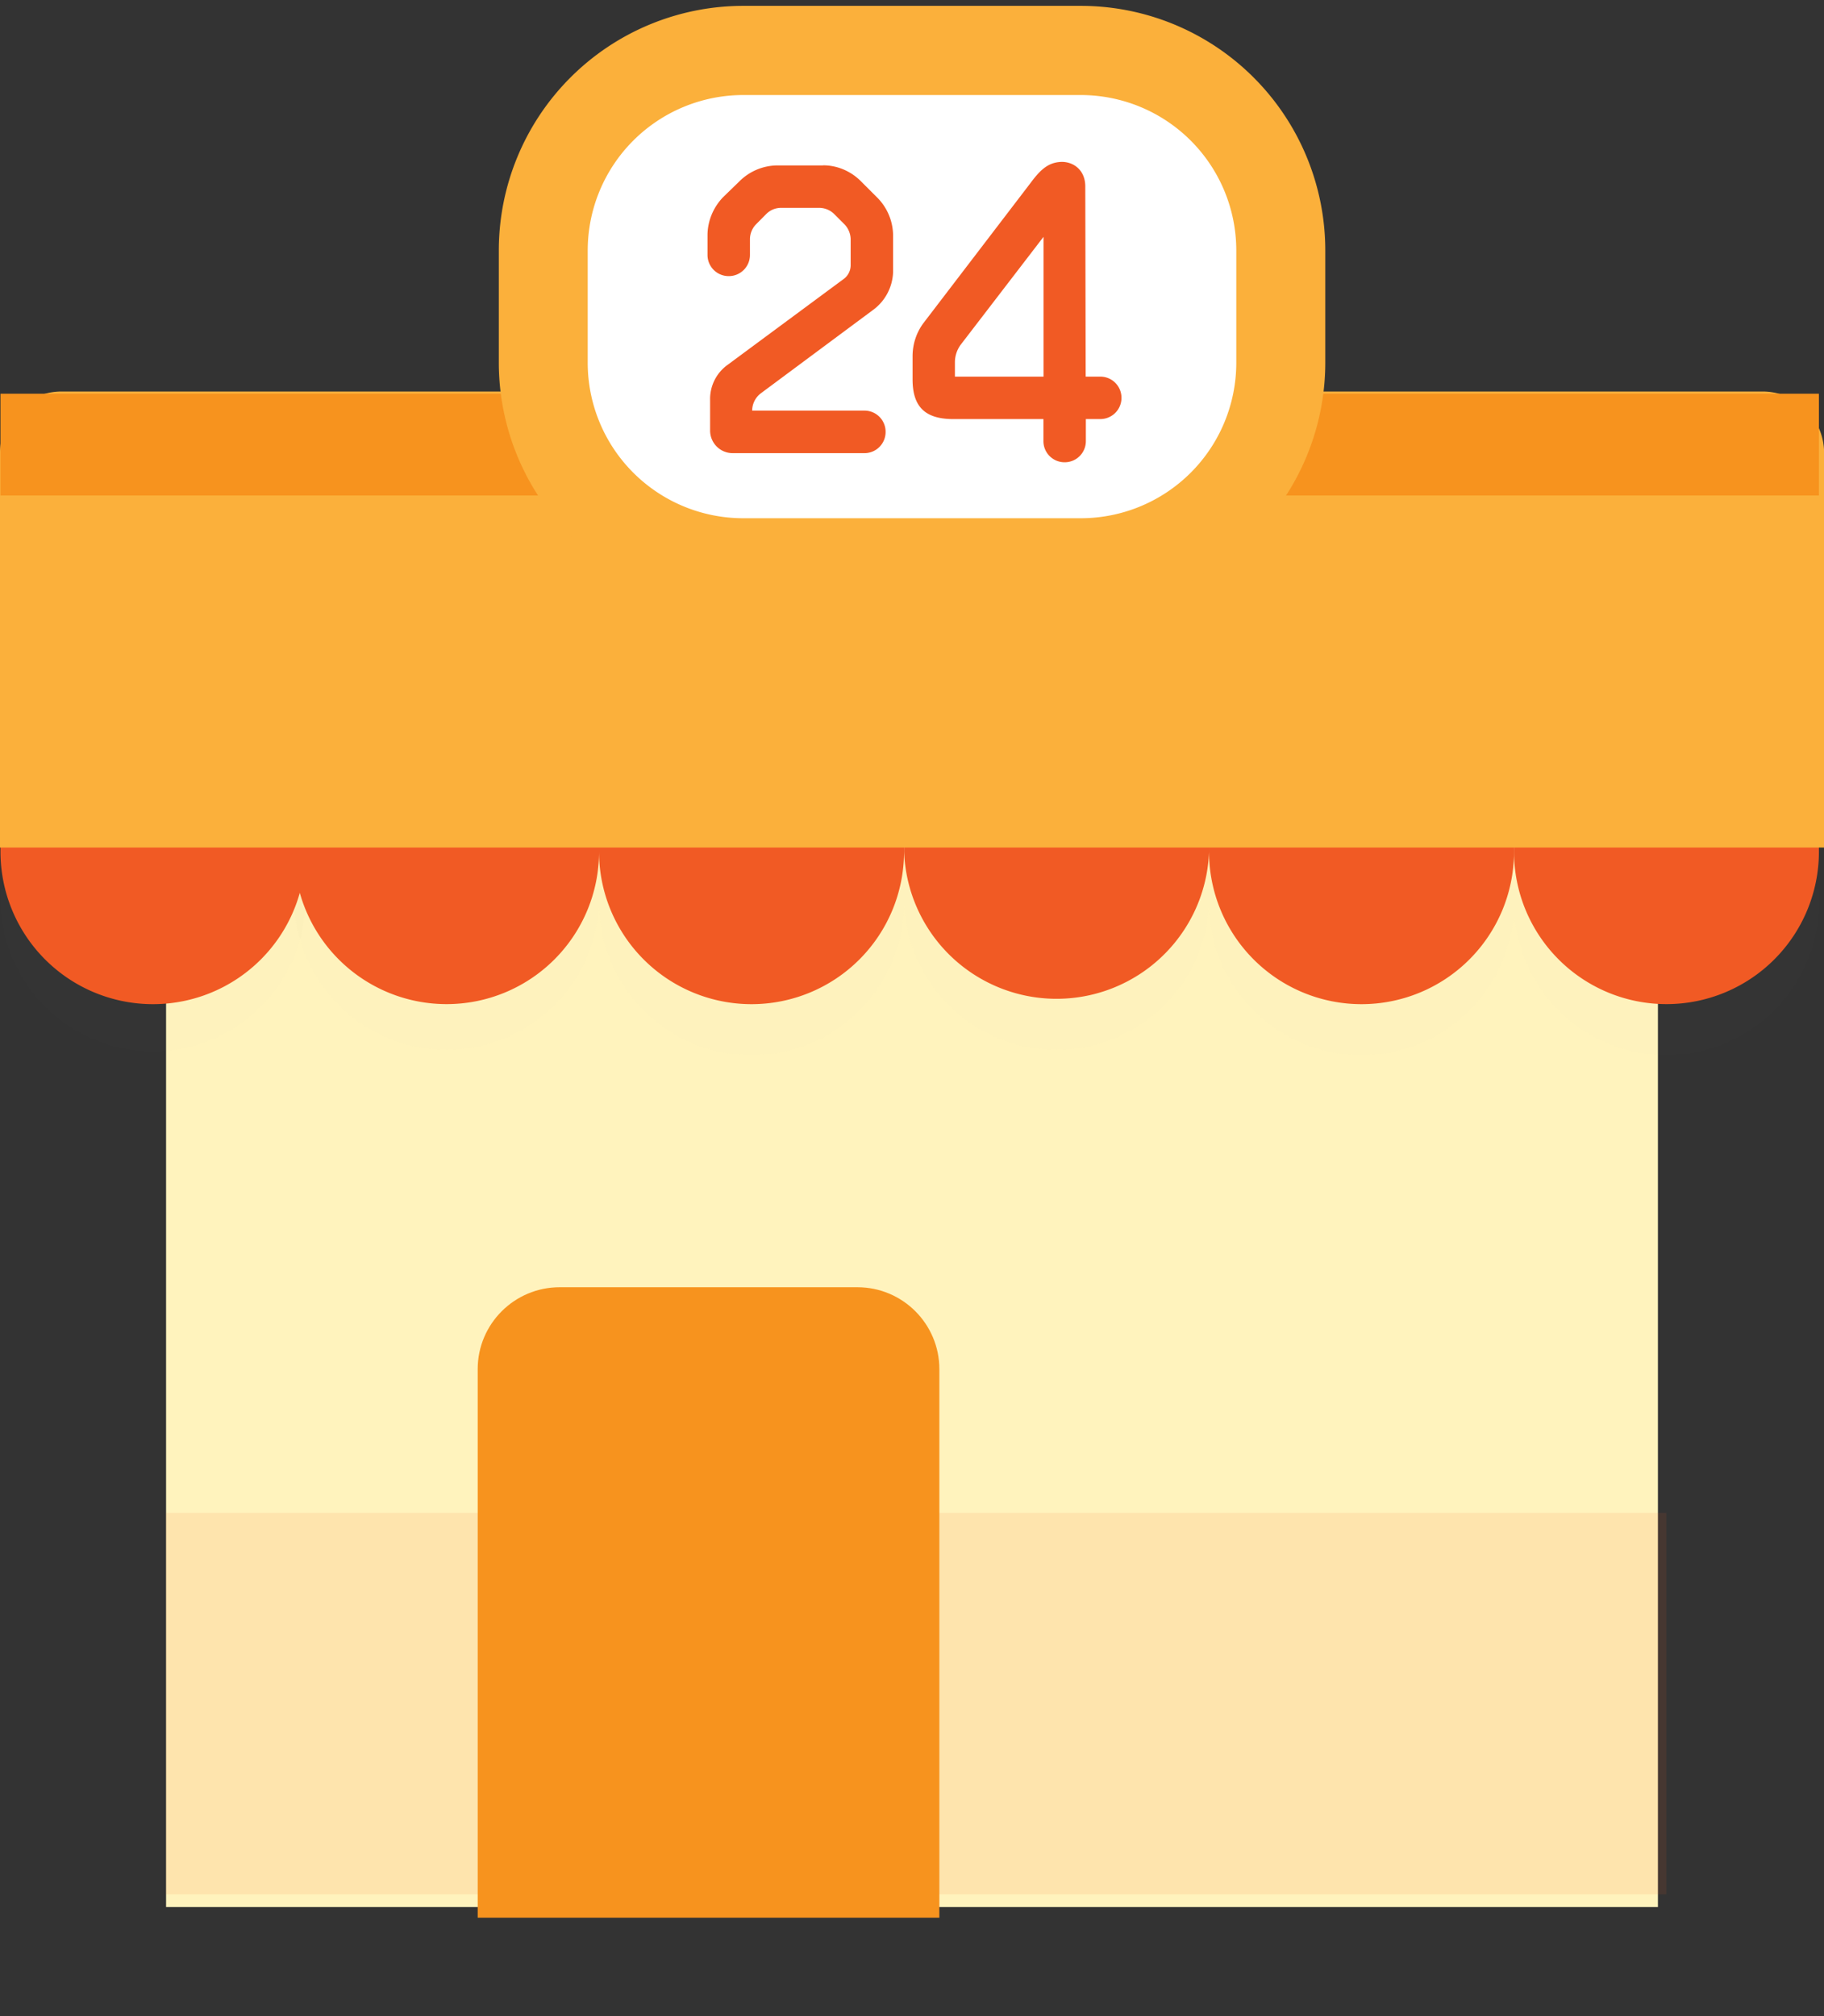 <svg width="19" height="21" fill="none" xmlns="http://www.w3.org/2000/svg"><rect width="100%" height="100%" fill="#333333" stroke="none"/><g clip-path="url(#a)"><path d="M17.27 8.473v11.391H1.73V8.473" fill="#FFF3BD"/><path opacity=".1" d="M17.358 15.758H1.728v3.974h15.63v-3.974Z" fill="#F15A24"/><g opacity=".1" fill="gray"><path opacity=".1" d="M.005 9.267h3.177v.134a1.589 1.589 0 0 1-3.177 0v-.134Z"/><path opacity=".1" d="M3.064 9.267H6.24v.134a1.589 1.589 0 0 1-3.176 0v-.134Zm3.176 0h3.177v.134a1.588 1.588 0 0 1-3.177 0v-.134Zm3.178 0h3.176v.134a1.589 1.589 0 0 1-3.176 0v-.134Zm3.176 0h3.177v.134a1.588 1.588 0 0 1-3.177 0v-.134Z"/><path opacity=".1" d="M15.77 9.267h3.177v.134a1.588 1.588 0 0 1-3.176 0v-.134Z"/></g><path d="M.005 8.738h3.177v.133a1.588 1.588 0 0 1-3.177 0v-.133Z" fill="#F15A24"/><path d="M3.064 8.738H6.24v.133a1.588 1.588 0 0 1-3.176 0v-.133Zm3.176 0h3.177v.133a1.588 1.588 0 0 1-3.177 0v-.133Zm3.178 0h3.176v.133a1.589 1.589 0 0 1-3.176 0v-.133Zm3.176 0h3.177v.133a1.588 1.588 0 0 1-3.177 0v-.133Z" fill="#F15A24"/><path d="M15.77 8.738h3.177v.133a1.588 1.588 0 0 1-3.176 0v-.133Z" fill="#F15A24"/><path d="M.641 4.078H18.36a.64.64 0 0 1 .641.64v4.11H0v-4.11a.64.64 0 0 1 .641-.64Z" fill="#FBB03B"/><path d="M18.947 4.101H.005v1.06h18.942v-1.06Z" fill="#F7931E"/><path d="M11.26.525H7.74c-1.15 0-2.082.932-2.082 2.082V3.78c0 1.15.932 2.082 2.082 2.082h3.518c1.15 0 2.082-.932 2.082-2.082V2.607c0-1.15-.932-2.082-2.082-2.082Z" fill="#fff"/><path d="M11.26 6.325H7.74A2.548 2.548 0 0 1 5.196 3.78V2.607A2.548 2.548 0 0 1 7.741.061h3.518a2.548 2.548 0 0 1 2.546 2.546V3.78a2.548 2.548 0 0 1-2.546 2.545ZM7.74.99a1.62 1.62 0 0 0-1.618 1.618V3.78a1.62 1.62 0 0 0 1.619 1.618h3.518a1.62 1.62 0 0 0 1.619-1.618V2.607A1.62 1.62 0 0 0 11.259.99H7.741Z" fill="#FBB03B"/><path d="M5.83 13.408h3.102c.471 0 .853.383.853.853v5.714H4.976v-5.714c0-.471.383-.853.854-.853Z" fill="#F7931E"/><path d="M8.575 1.722c.147 0 .29.061.396.169l.163.163a.565.565 0 0 1 .169.396v.384a.51.51 0 0 1-.2.388l-1.178.875a.229.229 0 0 0-.09.18h1.17a.22.22 0 0 1 .22.222.22.22 0 0 1-.22.221H7.63a.235.235 0 0 1-.233-.233v-.32a.437.437 0 0 1 .184-.368l1.21-.895a.178.178 0 0 0 .07-.14v-.277A.232.232 0 0 0 8.8 2.34l-.114-.114a.225.225 0 0 0-.147-.061h-.406a.217.217 0 0 0-.147.06l-.114.115a.225.225 0 0 0-.06.147v.168a.22.22 0 0 1-.222.221.22.22 0 0 1-.22-.221V2.45c0-.147.06-.29.162-.396l.168-.163a.565.565 0 0 1 .396-.168h.478v-.002Zm2.735 2.201h.152a.22.22 0 0 1 .22.22.22.22 0 0 1-.22.222h-.151v.23a.22.22 0 0 1-.222.22.22.22 0 0 1-.22-.22v-.23h-.953c-.274-.004-.41-.123-.41-.413V3.71c0-.128.042-.25.115-.347l1.116-1.46c.106-.143.188-.213.323-.217.124 0 .245.086.245.257l.004 1.979h.002Zm-.44 0V2.467l-.863 1.124a.311.311 0 0 0-.06.177v.155h.924-.001Z" fill="#F15A24"/></g><defs><clipPath id="a"><path fill="#fff" transform="translate(0 .061)" d="M0 0h19v19.95H0z"/></clipPath></defs></svg>